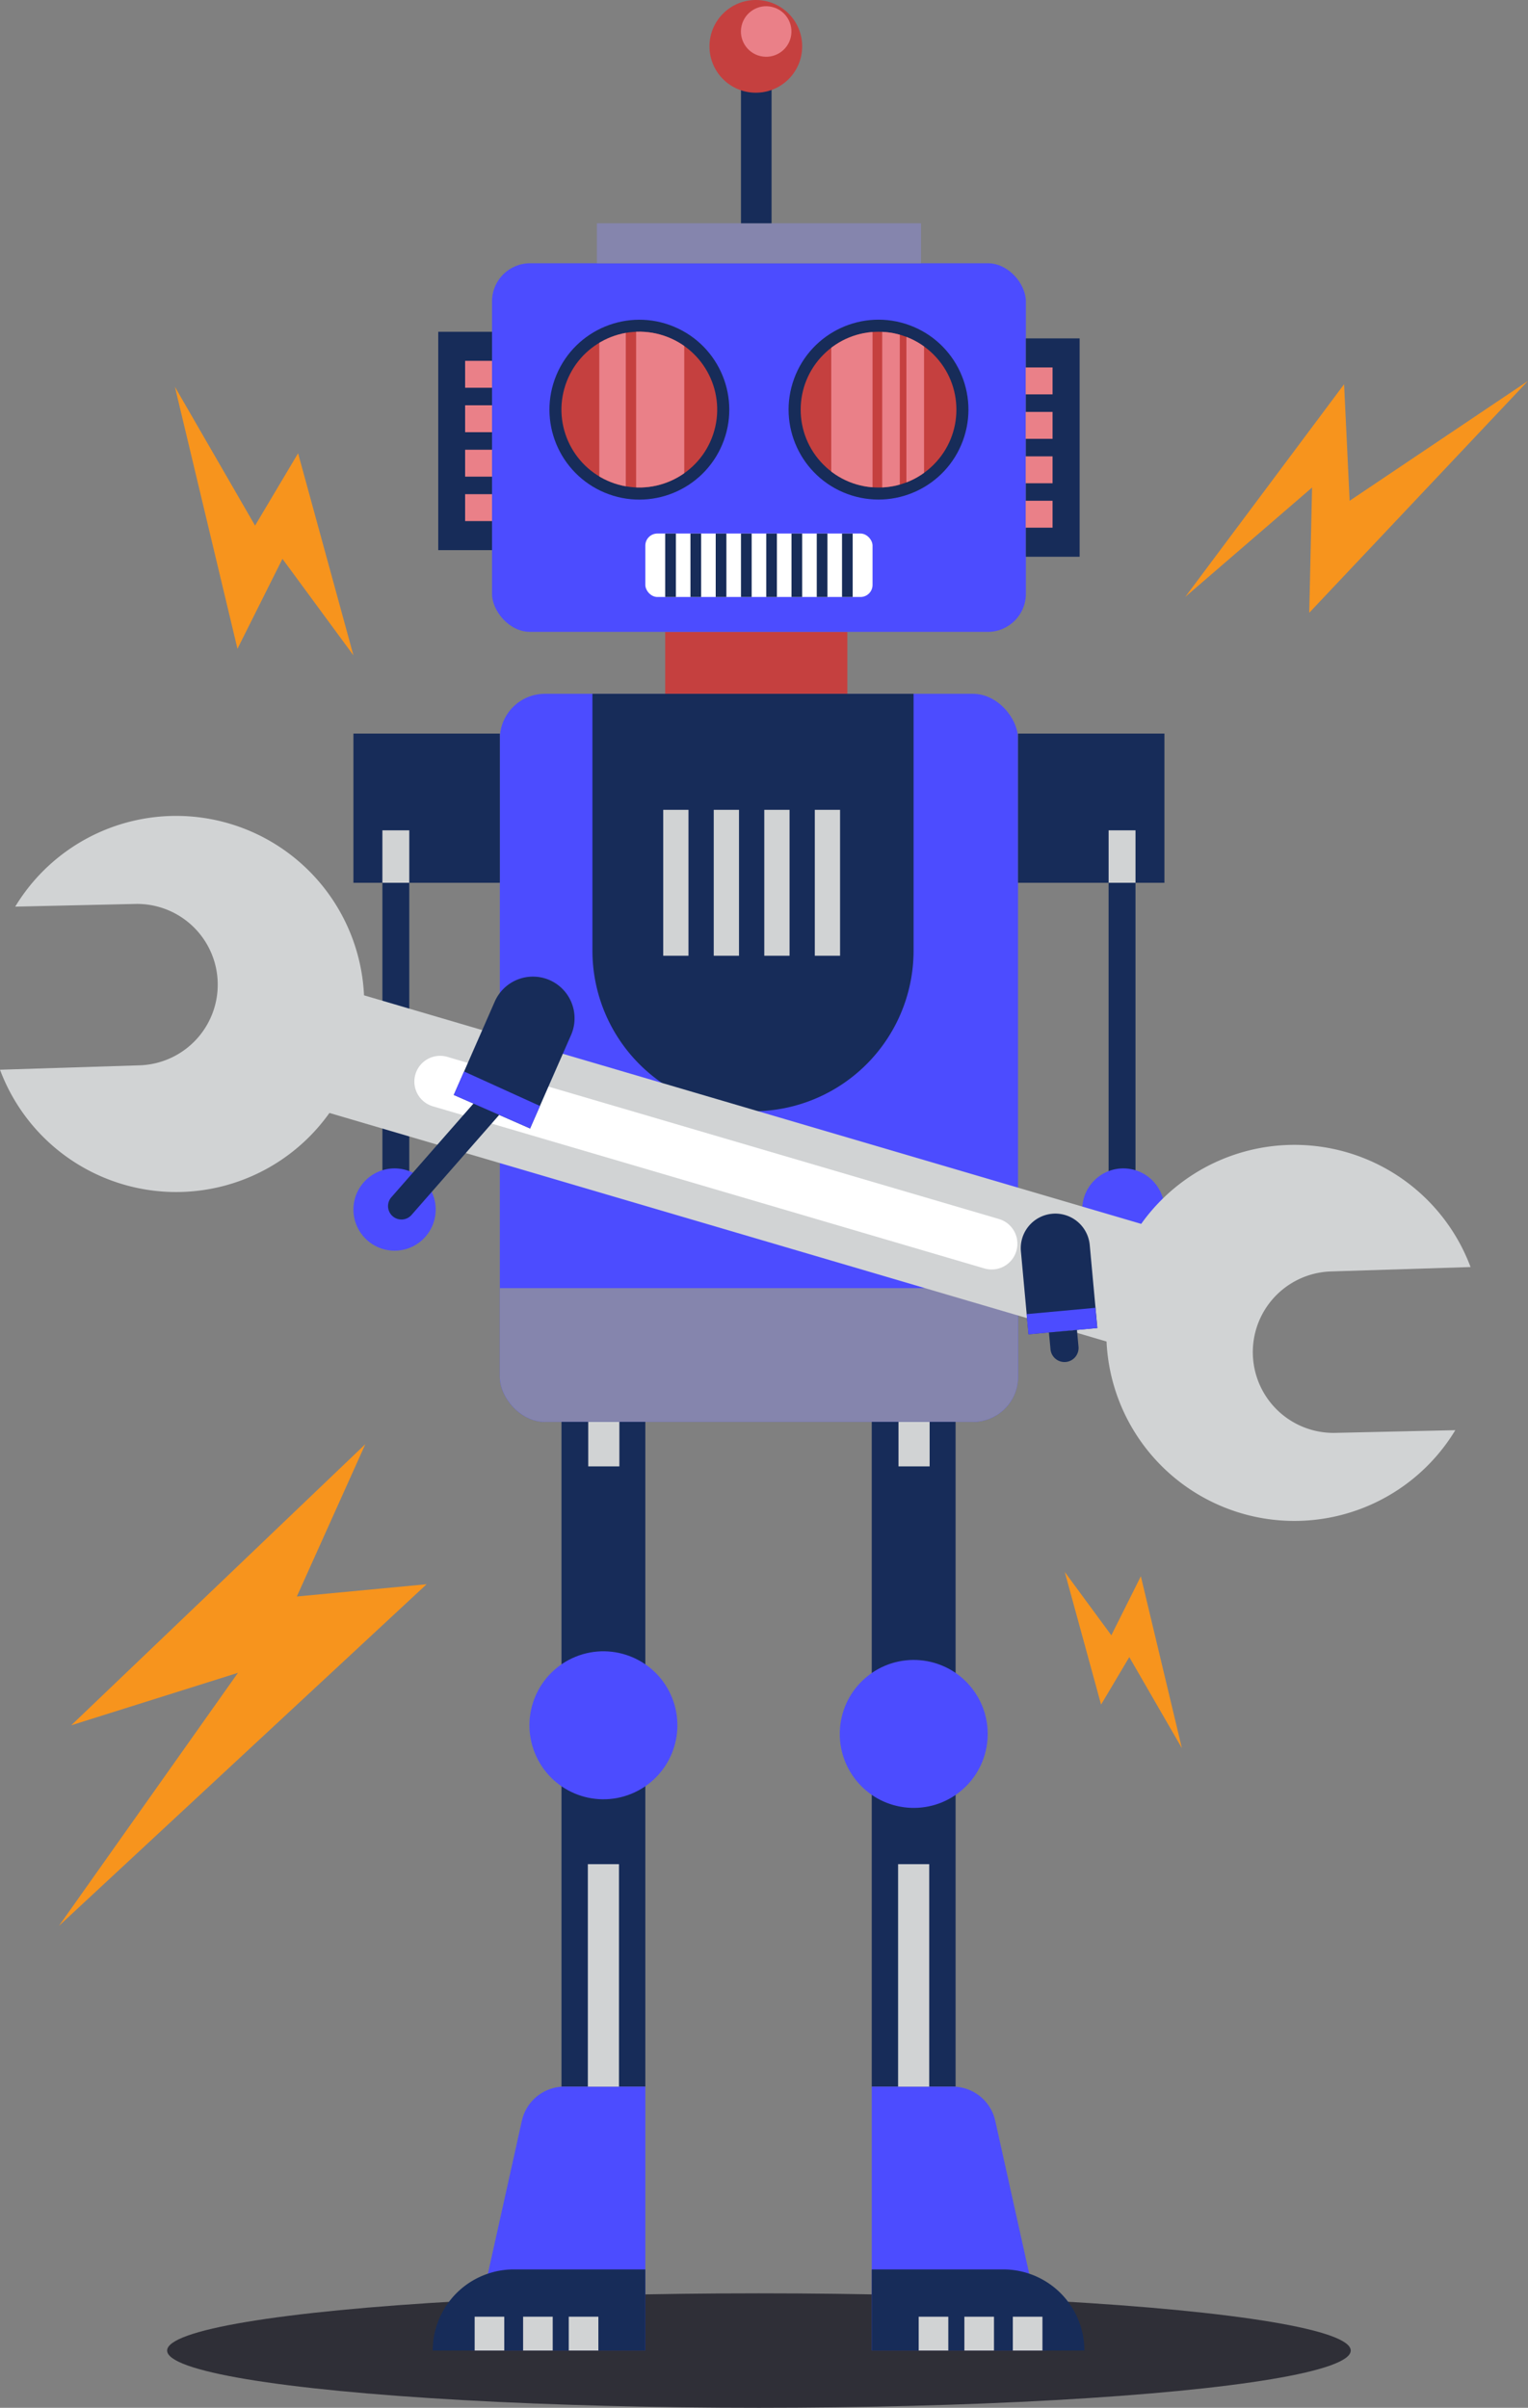 <svg id="_404" data-name="404" xmlns="http://www.w3.org/2000/svg" xmlns:xlink="http://www.w3.org/1999/xlink" viewBox="0 0 725.89 1143.61"><rect x="0" y="0" width="725.89" height="1143.61" fill="#808080" stroke="none"/><defs><style>.cls-1{fill:#c5403f;}.cls-2{fill:#4c4cff;}.cls-3{fill:#172c59;}.cls-4{fill:#2f2f37;}.cls-5{clip-path:url(#clip-path);}.cls-6{fill:#ea8088;}.cls-7{clip-path:url(#clip-path-2);}.cls-8{fill:#fff;}.cls-9{fill:#8585ad;}.cls-10{clip-path:url(#clip-path-3);}.cls-11{clip-path:url(#clip-path-4);}.cls-12{fill:#d1d3d4;}.cls-13{fill:#3cc5f0;}.cls-14{fill:#f7941d;}</style><clipPath id="clip-path" transform="translate(-3.86 -4.11)"><circle class="cls-1" cx="307.59" cy="198.68" r="36.99" transform="translate(21.92 427.76) rotate(-71.59)"/></clipPath><clipPath id="clip-path-2" transform="translate(-3.86 -4.11)"><circle class="cls-1" cx="421.22" cy="198.68" r="36.99" transform="translate(-17.12 356.04) rotate(-45)"/></clipPath><clipPath id="clip-path-3" transform="translate(-3.86 -4.11)"><rect class="cls-2" x="241.33" y="333.65" width="246.16" height="345.78" rx="21.38"/></clipPath><clipPath id="clip-path-4" transform="translate(-3.86 -4.11)"><path class="cls-3" d="M285.35,333.65H437.91a0,0,0,0,1,0,0v122a76.28,76.28,0,0,1-76.28,76.28h0a76.28,76.28,0,0,1-76.28-76.28v-122A0,0,0,0,1,285.35,333.65Z"/></clipPath></defs><ellipse class="cls-4" cx="360.54" cy="1116.43" rx="281.14" ry="27.18"/><rect class="cls-1" x="316.01" y="300.11" width="86.53" height="29.43"/><rect class="cls-2" x="233.74" y="125.04" width="253.61" height="175.07" rx="18.09"/><circle class="cls-3" cx="307.59" cy="198.68" r="42.71" transform="translate(1.71 401.62) rotate(-67.29)"/><circle class="cls-1" cx="307.59" cy="198.68" r="36.99" transform="translate(18.06 423.65) rotate(-71.59)"/><g class="cls-5"><rect class="cls-6" x="302.19" y="151.97" width="22.87" height="85.21"/><rect class="cls-6" x="284.7" y="151.97" width="12.58" height="85.21"/></g><circle class="cls-3" cx="421.22" cy="198.68" r="42.71" transform="translate(85.27 521.09) rotate(-69.77)"/><circle class="cls-1" cx="421.22" cy="198.68" r="36.99" transform="translate(-20.98 351.93) rotate(-45)"/><g class="cls-7"><rect class="cls-6" x="394.9" y="151.89" width="19.61" height="91.59"/><rect class="cls-6" x="419.1" y="152.81" width="8.37" height="91.59"/><rect class="cls-6" x="430.6" y="152.89" width="8.37" height="91.59"/></g><rect class="cls-8" x="306.57" y="253.41" width="107.94" height="30.14" rx="5.73"/><rect class="cls-3" x="316.01" y="253.41" width="5.07" height="30.14"/><rect class="cls-3" x="328.01" y="253.41" width="5.07" height="30.14"/><rect class="cls-3" x="340.01" y="253.41" width="5.07" height="30.14"/><rect class="cls-3" x="352.01" y="253.41" width="5.07" height="30.14"/><rect class="cls-3" x="364.01" y="253.41" width="5.07" height="30.14"/><rect class="cls-3" x="376.01" y="253.41" width="5.07" height="30.14"/><rect class="cls-3" x="388.01" y="253.41" width="5.07" height="30.14"/><rect class="cls-3" x="400.01" y="253.41" width="5.07" height="30.14"/><rect class="cls-9" x="283.55" y="106.05" width="153.99" height="18.99"/><rect class="cls-3" x="208.19" y="157.58" width="25.55" height="103.72"/><rect class="cls-3" x="487.34" y="160.72" width="25.55" height="103.72"/><rect class="cls-2" x="237.46" y="329.54" width="246.16" height="345.78" rx="21.38"/><g class="cls-10"><rect class="cls-9" x="223.67" y="611.81" width="273.36" height="89.55"/></g><path class="cls-3" d="M281.49,329.54H434a0,0,0,0,1,0,0v122a76.28,76.28,0,0,1-76.28,76.28h0a76.28,76.28,0,0,1-76.28-76.28v-122A0,0,0,0,1,281.49,329.54Z"/><g class="cls-11"><rect class="cls-12" x="315.07" y="384.65" width="12" height="69.29"/><rect class="cls-12" x="339.07" y="384.65" width="12" height="69.29"/><rect class="cls-12" x="363.08" y="384.65" width="12" height="69.29"/><rect class="cls-12" x="387.08" y="384.65" width="12" height="69.29"/></g><rect class="cls-3" x="266.74" y="675.33" width="39.83" height="315.75"/><rect class="cls-3" x="414.13" y="675.33" width="39.83" height="315.75"/><circle class="cls-2" cx="290.52" cy="823.56" r="35.14" transform="translate(-291.22 164.69) rotate(-22)"/><circle class="cls-2" cx="437.91" cy="827.73" r="35.14" transform="translate(-416.41 431.67) rotate(-37.38)"/><path class="cls-2" d="M310.43,1120.54h-82.9l24.24-109.13A20.71,20.71,0,0,1,272,995.19h38.44Z" transform="translate(-3.86 -4.11)"/><path class="cls-3" d="M310.43,1120.54h-101A38.53,38.53,0,0,1,248,1082h62.43Z" transform="translate(-3.86 -4.11)"/><rect class="cls-12" x="225.49" y="1100.35" width="14.07" height="16.07"/><rect class="cls-12" x="248.5" y="1100.35" width="14.07" height="16.07"/><rect class="cls-12" x="270.19" y="1100.35" width="14.07" height="16.07"/><path class="cls-2" d="M418,1120.54h82.9l-24.24-109.13a20.7,20.7,0,0,0-20.22-16.22H418Z" transform="translate(-3.86 -4.11)"/><path class="cls-3" d="M418,1120.54H519A38.53,38.53,0,0,0,480.42,1082H418Z" transform="translate(-3.86 -4.11)"/><rect class="cls-12" x="485" y="1104.46" width="14.07" height="16.07" transform="translate(980.22 2220.89) rotate(180)"/><rect class="cls-12" x="461.99" y="1104.46" width="14.07" height="16.07" transform="translate(934.19 2220.89) rotate(180)"/><rect class="cls-12" x="440.3" y="1104.46" width="14.07" height="16.07" transform="translate(890.8 2220.89) rotate(180)"/><rect class="cls-12" x="279.26" y="885.41" width="14.79" height="105.67"/><rect class="cls-12" x="426.65" y="885.41" width="14.79" height="105.67"/><rect class="cls-12" x="279.45" y="675.33" width="14.79" height="21.15"/><rect class="cls-12" x="426.84" y="675.33" width="14.79" height="21.15"/><polygon class="cls-3" points="237.46 348.43 208.19 348.43 167.9 348.43 167.9 418.79 167.9 419.29 181.66 419.29 181.66 567.84 194.43 567.03 194.43 419.29 237.46 419.29 237.46 348.43"/><rect class="cls-12" x="181.66" y="394.38" width="12.77" height="24.91"/><circle class="cls-2" cx="187.44" cy="574.49" r="19.54"/><polygon class="cls-3" points="483.62 348.43 512.9 348.43 553.18 348.43 553.18 418.79 553.18 419.29 539.43 419.29 539.43 567.84 526.65 567.03 526.65 419.29 483.62 419.29 483.62 348.43"/><rect class="cls-12" x="530.51" y="398.49" width="12.77" height="24.91" transform="translate(1069.94 817.78) rotate(180)"/><circle class="cls-2" cx="533.65" cy="574.49" r="19.54"/><path class="cls-12" d="M160.36,532.72,529.53,641.28a89.34,89.34,0,0,0,165.69,42.11l-57,1.28a38.33,38.33,0,0,1-38.75-32.49h0A38.34,38.34,0,0,1,636.15,608l66.31-2.09A89.34,89.34,0,0,0,546,585.41L176.79,476.85a89.35,89.35,0,0,0-165.7-42.12l57-1.28a38.34,38.34,0,0,1,38.76,32.49h0A38.34,38.34,0,0,1,70.17,510.1L3.86,512.19a89.34,89.34,0,0,0,156.5,20.53Z" transform="translate(-3.86 -4.11)"/><path class="cls-8" d="M201.2,514.38h0a12.24,12.24,0,0,1,15.2-8.29l262,77a12.23,12.23,0,0,1,8.29,15.19h0a12.23,12.23,0,0,1-15.19,8.29l-262-77A12.25,12.25,0,0,1,201.2,514.38Z" transform="translate(-3.86 -4.11)"/><path class="cls-3" d="M265,469.64h0a19.81,19.81,0,0,0-26.1,10.18l-19.46,44.35,9.34,4.09-39,44.49a6.39,6.39,0,0,0,.59,9h0a6.37,6.37,0,0,0,9-.59L241,533.65l14.67,6.44,19.46-44.35A19.81,19.81,0,0,0,265,469.64Z" transform="translate(-3.86 -4.11)"/><polygon class="cls-2" points="215.55 520.05 251.83 535.98 256.51 525.3 220.44 508.91 215.55 520.05"/><line class="cls-13" x1="503.07" y1="581.17" x2="489.78" y2="582.87"/><path class="cls-3" d="M525.17,634.86l-32.7,3-3.62-39.42A16.42,16.42,0,0,1,503.7,580.6h0a16.41,16.41,0,0,1,17.85,14.85Z" transform="translate(-3.86 -4.11)"/><rect class="cls-2" x="491.96" y="626.72" width="32.84" height="9.66" transform="translate(-59.55 45.09) rotate(-5.25)"/><path class="cls-3" d="M510.17,651h0a6.68,6.68,0,0,1-7.26-6l-.74-8,13.31-1.22.74,8A6.69,6.69,0,0,1,510.17,651Z" transform="translate(-3.86 -4.11)"/><rect class="cls-3" x="352.01" y="30.11" width="14.53" height="75.94"/><circle class="cls-1" cx="359.06" cy="22.02" r="22.02"/><circle class="cls-6" cx="367.87" cy="19.08" r="12" transform="translate(261.34 368.74) rotate(-76.79)"/><rect class="cls-6" x="220.96" y="171.39" width="12.78" height="12.78"/><rect class="cls-6" x="220.96" y="192.5" width="12.78" height="12.78"/><rect class="cls-6" x="220.96" y="213.61" width="12.78" height="12.78"/><rect class="cls-6" x="220.96" y="234.72" width="12.78" height="12.78"/><rect class="cls-6" x="487.25" y="174.53" width="12.78" height="12.78"/><rect class="cls-6" x="487.25" y="195.64" width="12.78" height="12.78"/><rect class="cls-6" x="487.25" y="216.75" width="12.78" height="12.78"/><rect class="cls-6" x="487.25" y="237.85" width="12.78" height="12.78"/><polygon class="cls-14" points="563.03 283.55 638.52 182.5 641.16 237.85 725.89 180.92 621.97 291.04 623.31 231.56 563.03 283.55"/><polygon class="cls-14" points="173.57 685.9 33.83 819.45 113.04 794.53 27.99 914.73 202.68 752.45 141.02 758.28 173.57 685.9"/><polygon class="cls-14" points="167.9 311.27 141.61 215.28 121.17 249.64 83.09 183.72 112.81 308.14 134.18 265.43 167.9 311.27"/><polygon class="cls-14" points="505.82 746.62 523.08 809.62 536.48 787.06 561.47 830.33 541.97 748.67 527.95 776.7 505.82 746.62"/></svg>